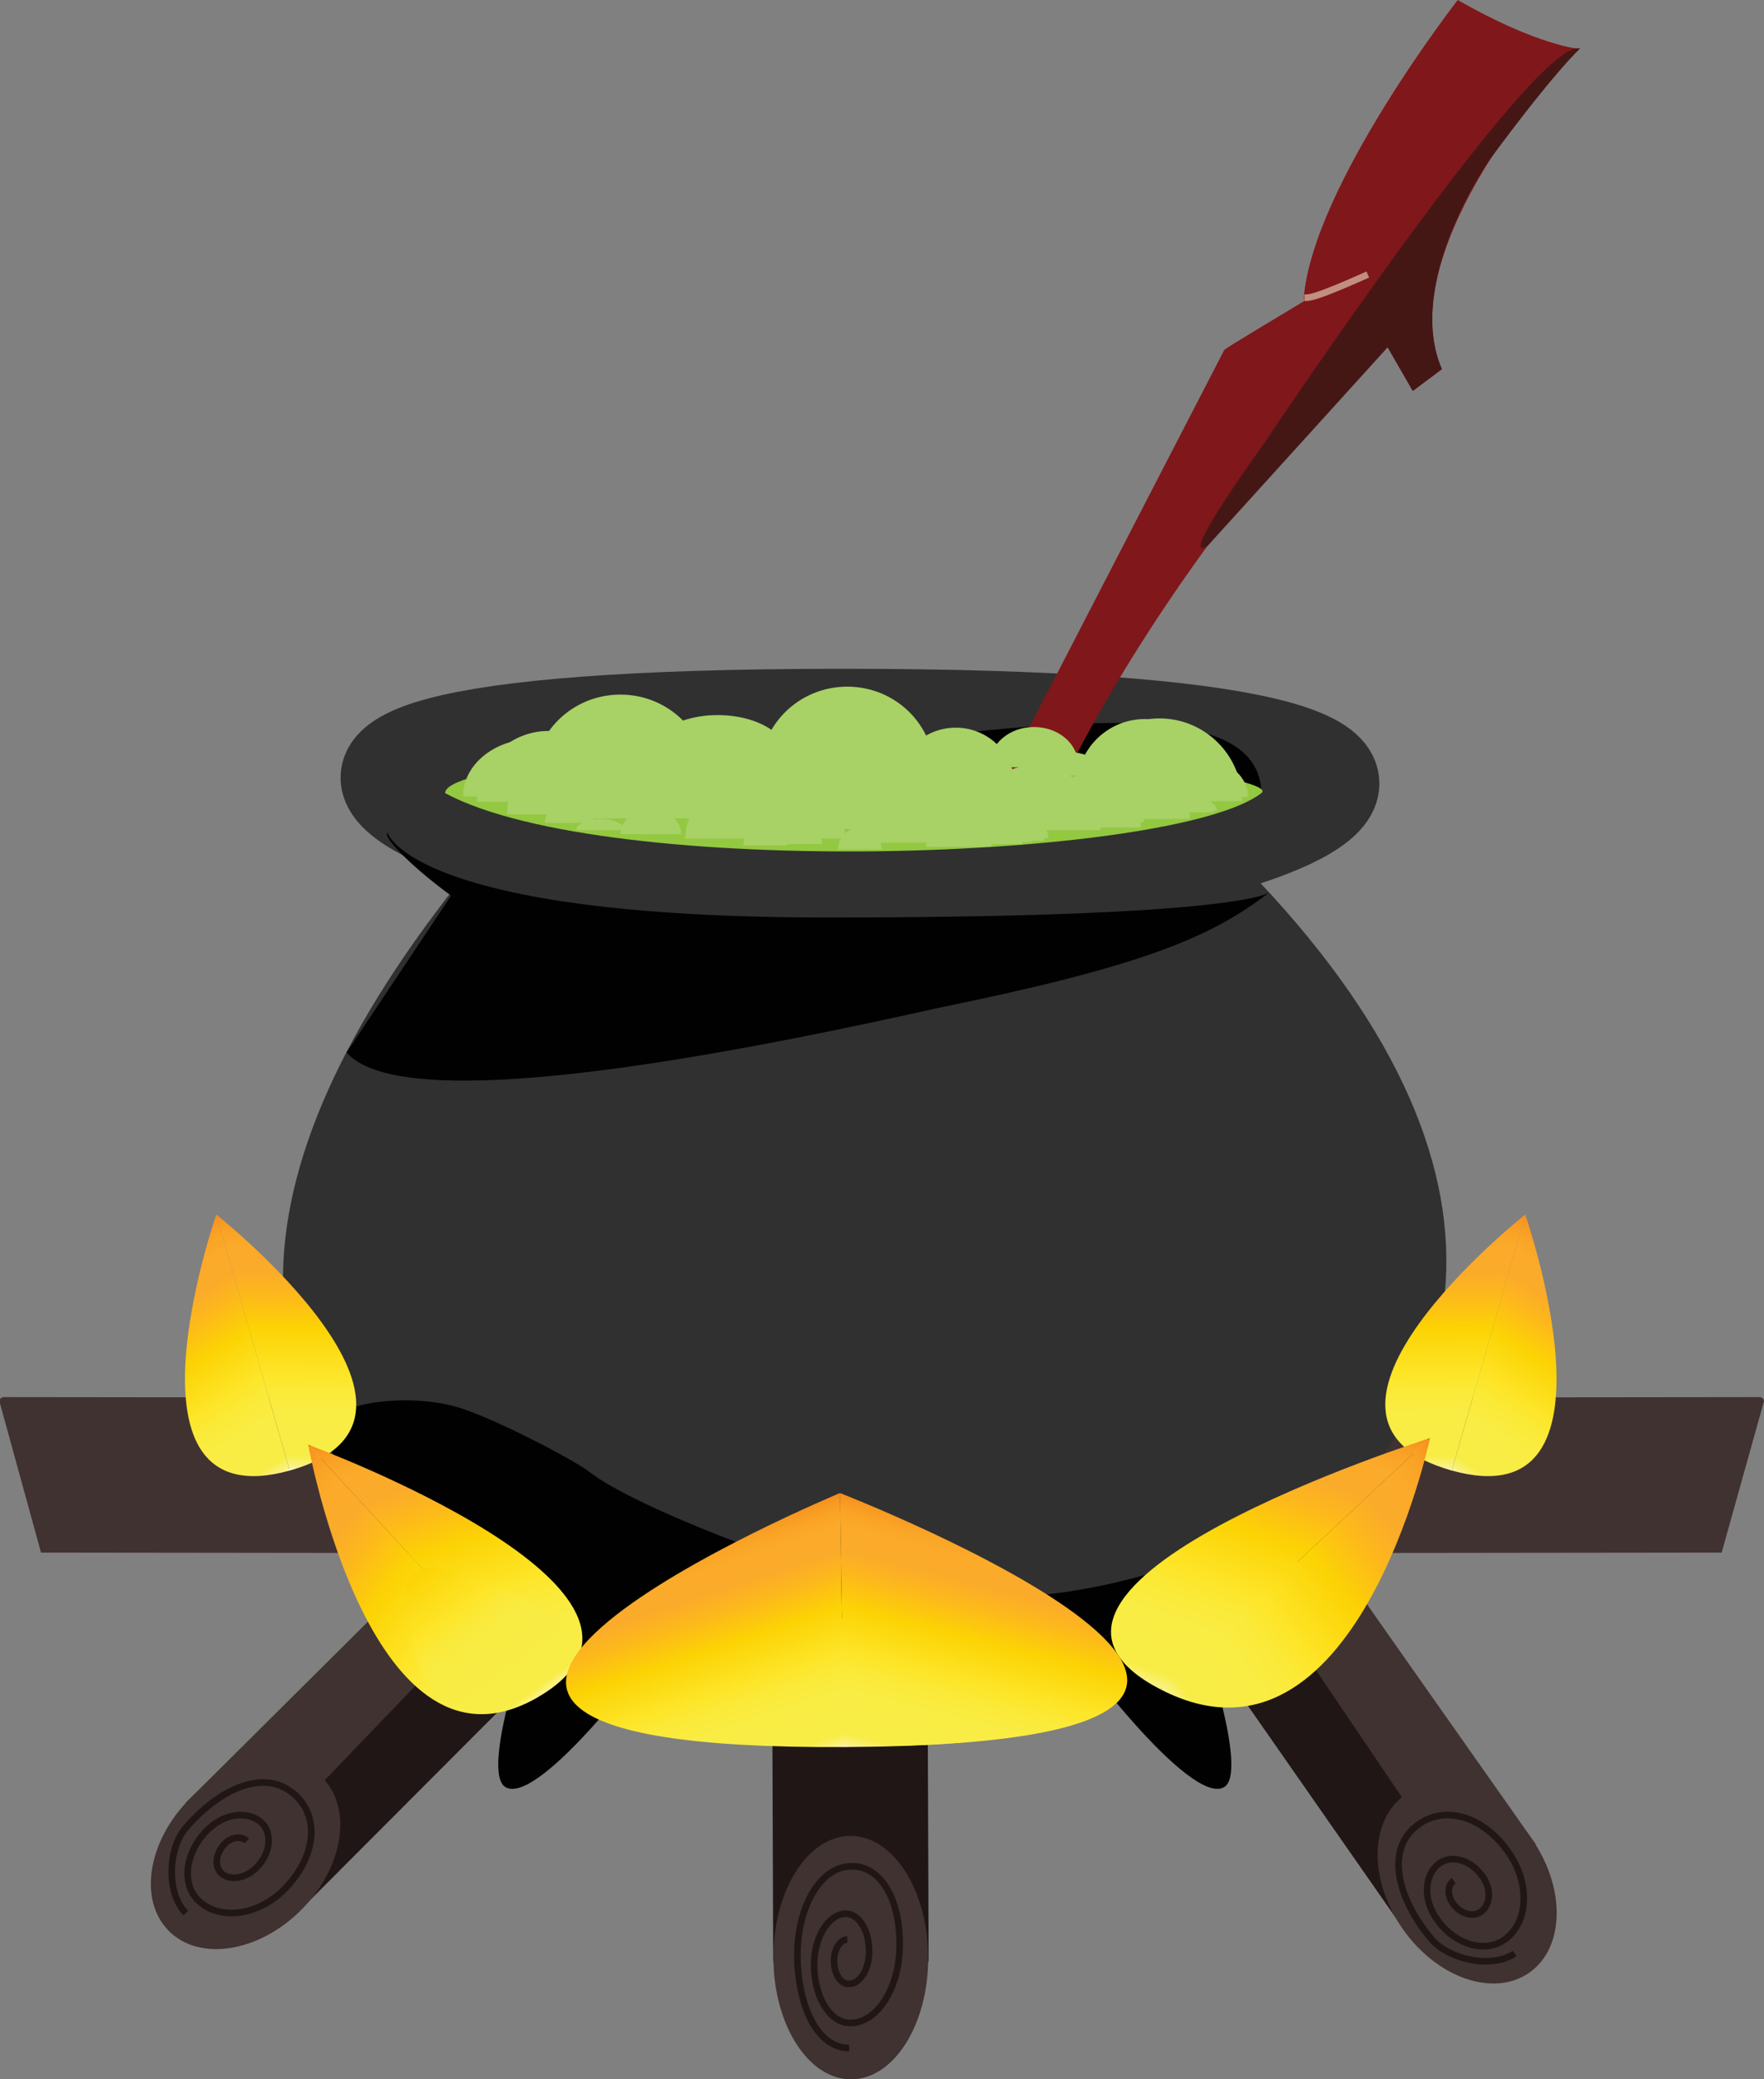 <?xml version="1.0" encoding="utf-8"?>
<!-- Generator: Adobe Illustrator 19.0.0, SVG Export Plug-In . SVG Version: 6.00 Build 0)  -->
<svg version="1.1" id="cauldron" xmlns="http://www.w3.org/2000/svg" xmlns:xlink="http://www.w3.org/1999/xlink" x="0px" y="0px"
	 viewBox="0 0 266.7 314.3" style="enable-background:new 0 0 266.7 314.3;" xml:space="preserve">
<rect x="0" y="0" width="266.7" height="314.3" fill="#808080" stroke="none"/>
<style type="text/css">
	.st0{fill:#403231;}
	.st1{fill:#211616;}
	.st2{fill:none;stroke:#211616;stroke-miterlimit:10;}
	.st3{fill:#010101;}
	.st4{fill:#303030;}
	.st5{fill:none;stroke:#303030;stroke-width:14;stroke-miterlimit:10;}
	.st6{fill:#93C841;}
	.st7{fill:none;}
	.st8{fill:#80171A;}
	.st9{fill:#80171A;stroke:#C18E7F;stroke-linejoin:bevel;stroke-miterlimit:10;}
	.st10{fill:#441715;}
	.st11{fill:#A8D166;}
	.st12{fill:url(#flame_js-sine-wave-start-flame_3_);}
	.st13{fill:url(#flame_js-sine-wave-end-flame_3_);}
	.st14{fill:url(#flame_js-sine-wave-start-flame_7_);}
	.st15{fill:url(#flame_js-sine-wave-end-flame_7_);}
	.st16{fill:url(#flame_js-sine-wave-start-flame_8_);}
	.st17{fill:url(#flame_js-sine-wave-end-flame_8_);}
	.st18{fill:url(#flame-base_3_);}
	.st19{fill:url(#flame-base_6_);}
	.st20{fill:url(#flame_js-sine-wave-start-flame_9_);}
	.st21{fill:url(#flame_js-sine-wave-end-flame_9_);}
	.st22{fill:url(#flame-base_7_);}
	.st23{fill:url(#flame_js-sine-wave-start-flame_10_);}
	.st24{fill:url(#flame_js-sine-wave-end-flame_10_);}
</style>
<g id="cauldron_x5F__x5F_firewood-logs">
	<g id="log--right">
		<path id="XMLID_22_" class="st0" d="M160.8,222.9L160.8,222.9c0-6.4,6.2-11.6,13.9-11.6l91.3-0.1c0.4,0,0.7,0.3,0.7,0.6l-6.4,22.9
			l-85.3,0.1C167.1,234.7,160.8,229.4,160.8,222.9z"/>
	</g>
	<g id="log--left">
		<path id="XMLID_21_" class="st0" d="M103.6,222.9L103.6,222.9c0-6.4-6.1-11.6-13.6-11.6l-89.4-0.1c-0.4,0-0.7,0.3-0.7,0.6
			l6.3,22.9l83.5,0.1C97.4,234.7,103.6,229.4,103.6,222.9z"/>
	</g>
	<g id="log--left-diagonal">
		<g id="log_x5F__x5F_side">
			<g id="firewood-log-2">
				<path id="XMLID_30_" class="st1" d="M90.7,226.5L90.7,226.5c-4.5-4.5-11.9-4.5-16.4,0l-45.8,45.9c-0.2,0.2-0.2,0.6,0,0.8
					L44.3,289c0.2,0.2,0.6,0.2,0.8,0l45.7-45.8C95.3,238.6,95.3,231.1,90.7,226.5z"/>
				<path id="XMLID_23_" class="st1" d="M90.7,226.5L90.7,226.5c-4.5-4.5-11.9-4.5-16.4,0l-45.8,45.9c-0.2,0.2-0.2,0.6,0,0.8
					L44.3,289c0.2,0.2,0.6,0.2,0.8,0l45.7-45.8C95.3,238.6,95.3,231.1,90.7,226.5z"/>

					<ellipse id="XMLID_29_" transform="matrix(-0.708 -0.706 0.706 -0.708 -134.358 504.956)" class="st0" cx="37.2" cy="280.2" rx="11.9" ry="16.4"/>
			</g>
			<path id="XMLID_25_" class="st0" d="M90.3,226.2L90.3,226.2c-4.3-4.3-11.3-4.3-15.6,0l-46.6,46.3c-0.4,0.6,9.1,9,9.1,9"/>
		</g>
		<path id="log_x5F__x5F_spiral_2_" class="st2" d="M37.3,278.3c-0.8-0.8-2.4-0.6-3.4,0.5c-1.3,1.4-1.5,3.3-0.5,4.3
			c1.3,1.3,3.7,0.9,5.4-0.8c2.1-2.1,2.4-5.1,0.8-6.7c-2.1-2-5.8-1.5-8.4,1.2c-3.2,3.3-3.8,8-1.2,10.5c3.2,3.1,9.1,2.3,13.1-1.8
			c5-5.2,5.3-11.6,0.7-14.8c-4.4-3.1-10.8-0.1-15.7,5.6c-2.7,3.1-3,9.9,0,12.9"/>
	</g>
	<g id="log--right-diagonal">
		<g id="log_x5F__x5F_side_1_">
			<g id="firewood-log-2_1_">
				<path id="XMLID_28_" class="st1" d="M178.3,222.6L178.3,222.6c-5.3,3.7-6.6,10.9-2.9,16.2l37.1,53.2c0.2,0.3,0.5,0.3,0.8,0.1
					l18.3-12.8c0.3-0.2,0.3-0.5,0.1-0.8l-37-53.1C191,220.2,183.7,218.9,178.3,222.6z"/>
				<path id="XMLID_27_" class="st1" d="M178.3,222.6L178.3,222.6c-5.3,3.7-6.6,10.9-2.9,16.2l37.1,53.2c0.2,0.3,0.5,0.3,0.8,0.1
					l18.3-12.8c0.3-0.2,0.3-0.5,0.1-0.8l-37-53.1C191,220.2,183.7,218.9,178.3,222.6z"/>

					<ellipse id="XMLID_26_" transform="matrix(-0.82 0.572 -0.572 -0.82 566.52 391.492)" class="st0" cx="221.7" cy="284.8" rx="11.9" ry="16.4"/>
			</g>
			<path id="XMLID_7_" class="st0" d="M178.7,222.5L178.7,222.5c5-3.5,12.2-2.4,15.7,2.6l37.8,53.7c0.3,0.6-10.5,7.3-10.5,7.3"/>
		</g>
		<path id="log_x5F__x5F_spiral_1_" class="st2" d="M219.8,284.3c-1,0.7-1,2.2-0.1,3.5c1.1,1.5,3,2.1,4.2,1.2
			c1.5-1.1,1.6-3.5,0.2-5.4c-1.7-2.4-4.6-3.3-6.5-1.9c-2.3,1.7-2.5,5.5-0.3,8.5c2.7,3.8,7.2,5.1,10.2,3c3.6-2.6,3.9-8.5,0.5-13.3
			c-4.2-5.9-10.5-7.2-14.5-3.3c-3.8,3.8-2,10.6,2.8,16.4c2.6,3.2,9.2,4.7,12.7,2.3"/>
	</g>
	<g id="log--front">
		<g id="firewood-log_1_">
			<path id="XMLID_20_" class="st1" d="M128.3,229L128.3,229c-6.4,0-11.6,5.2-11.6,11.7l0.2,55.7c0,0.3,0.3,0.6,0.6,0.6l22.3-0.1
				c0.3,0,0.6-0.3,0.6-0.6l-0.2-55.6C140.1,234.3,134.8,229,128.3,229z"/>

				<ellipse id="XMLID_19_" transform="matrix(-1 3.094836e-03 -3.094836e-03 -1 258.148 591.433)" class="st0" cx="128.6" cy="295.9" rx="11.7" ry="18.4"/>
		</g>
		<path id="log_x5F__x5F_spiral_3_" class="st2" d="M128.1,293.2c-1,0-1.9,1.3-2,2.9c-0.1,2.1,0.9,3.8,2.2,3.8c1.6,0.1,3-2,3.1-4.6
			c0.1-3.2-1.4-5.9-3.4-6c-2.5-0.1-4.7,3.1-4.9,7.1c-0.2,5.1,2.2,9.3,5.3,9.4c3.9,0.2,7.4-4.8,7.6-11.1c0.3-7.9-3.2-13.3-8.1-12.5
			c-4.7,0.7-8.1,7.8-7.2,16.1c0.7,6.7,3.6,11.3,7.7,11.3"/>
	</g>
</g>
<g id="cauldron-body_1_">
	<path id="leg-left_1_" class="st3" d="M84,235.4c-4.7,12.3-11.4,32.8-7.5,34.8l0,0c5.1,2.7,22.6-20.2,25.4-25.3"/>
	<path id="leg-right_1_" class="st3" d="M177.5,235.4c4.7,12.3,11.4,32.8,7.5,34.8l0,0c-5.1,2.7-22.6-20.2-25.4-25.3"/>
	<path id="XMLID_18_" class="st4" d="M72.6,129.4c-38.7,46.7-40.8,84.8,0,111.6c57,25.3,114,0,114,0c40.8-26.8,44.7-66.9,0-111.6
		C137.3,150.9,72.6,129.4,72.6,129.4"/>
	<path id="XMLID_17_" class="st5" d="M125.5,135.4c-42.9,0-127.5-27.3,2-27.3S190.4,135.4,125.5,135.4z"/>
</g>
<g id="cauldron-top-shadow_1_">
	<path id="XMLID_16_" class="st3" d="M190.7,119.4c-1.1-15.5-36.3-10-78.8-4.3l41.9,0.3C166.6,115.6,190.7,119.4,190.7,119.4z"/>
	<path id="XMLID_14_" class="st3" d="M191.9,134.9c-0.5,0.4-7.1,3.8-66.7,3.8c-63,0-66.6-12.8-66.6-12.8c-0.8,0.4,2.8,4.5,9.6,9.5
		l0,0l-15.8,23.7c5.2,6,27.3,7.2,89.3-6.7l0,0C172.5,146.1,183,141.8,191.9,134.9z"/>
	<path id="XMLID_12_" class="st3" d="M191.9,134.9L191.9,134.9L191.9,134.9z"/>
</g>
<path id="cauldron-bottom-shadow_1_" class="st3" d="M49.4,217.9c-2.5-5.7,11.6-7.6,19.7-5.2c5,1.4,17.4,7.8,20,9.8
	c7.3,5.6,31.2,14.3,40.1,16.6c34.1,8.5,59.9-7.4,75.1-13c0,0-6.5,7.8-16.3,14.3c-4,2.6-9.3,4-14,5.1c-2.1,0.8-4.6,1.2-7.1,1.8
	c-11.6,2.8-26.3,5.6-44.2,4.9c-21.4-0.9-36.1-4.5-49.4-10.9C58.8,234.3,51.9,223.6,49.4,217.9z"/>
<g id="cauldron_x5F__x5F_liquid-container_2_">
	<path id="cauldron-liquid_x5F__x5F_base_2_" class="st6" d="M190.7,119.9c2.8-2.1-27.6-6.7-61.7-6.7s-61.7,3-61.7,6.7
		C91.9,133.1,177.4,130.1,190.7,119.9z"/>
	<circle id="cauldron_x5F__x5F_liquid-control-point-4_1_" class="st7" cx="190.9" cy="119.6" r="0.5"/>
	<circle id="cauldron_x5F__x5F_liquid-control-point-1_1_" class="st7" cx="129.1" cy="112.8" r="0.5"/>
	<circle id="cauldron_x5F__x5F_liquid-control-point-3_1_" class="st7" cx="129.1" cy="128.7" r="0.5"/>
	<circle id="cauldron_x5F__x5F_liquid-control-point-2_1_" class="st7" cx="67.3" cy="119.7" r="0.5"/>
	<g id="cauldron-stick_1_">
		<path id="XMLID_11_" class="st8" d="M197.2,45.5c-3.8,2.3-11.7,7-12.1,7.4l-35.6,68.9h9.4C170.1,98,187,75.4,198.7,62.6
			c4.8-5.2,8.7-8.8,11.1-10.1c8.1-4.7,0,0,0,0s0,0,3.8,6.6l0,0c0,0,0,0,4.4-3.3c-6.7-15.5,11.4-39.5,20.8-48.4c0,0-6.4-0.5-18.4-7.4
			c0,0-21.9,28.1-23.3,45.1C197.2,45.1,197.2,45.3,197.2,45.5"/>
		<path id="XMLID_5_" class="st9" d="M197.2,45h0.3c1.4,0.1,7.9-2.9,9.3-3.5"/>
		<path id="stick-shadow_1_" class="st10" d="M238.9,7.3c0,0,0,0-0.3,0C231.1,7.1,191,67.2,191,67.2s-13.3,18.3-8.4,15.3l27.2-30
			l3.8,6.6l4.4-3.3c-5.6-12.9,6.7-30.9,6.7-30.9l-0.1,0.1C229.5,18.3,235.1,11.1,238.9,7.3z M213.4,41.5L213.4,41.5L213.4,41.5
			L213.4,41.5z"/>
	</g>
	<circle id="cauldron_x5F__x5F_stick-measure-point-right_1_" class="st7" cx="159" cy="121.7" r="0.5"/>
	<circle id="cauldron_x5F__x5F_stick-measure-point-left_1_" class="st7" cx="149.5" cy="121.8" r="0.5"/>
	<path id="bubble--partial_136_" class="st11" d="M90.8,121.8c0-5.7,4.6-10.3,10.3-10.3c5.7,0,10.3,4.6,10.3,10.3"/>
	<path id="bubble--partial_135_" class="st11" d="M162.8,119c0-5.7,4.6-10.3,10.3-10.3s10.3,4.6,10.3,10.3"/>
	<path id="bubble--partial_134_" class="st11" d="M162.8,121.1c0-6.9,5.6-12.5,12.5-12.5s12.5,5.6,12.5,12.5"/>
	<path id="bubble--partial_133_" class="st11" d="M171.2,121.1c0-4.6,3.7-8.2,8.2-8.2s8.2,3.7,8.2,8.2"/>
	<path id="bubble--partial_132_" class="st11" d="M163,122.9c0-4.6,3.7-8.2,8.2-8.2s8.2,3.7,8.2,8.2"/>
	<path id="bubble--partial_131_" class="st11" d="M175.7,120.5c0-3.1,2.9-5.6,6.5-5.6s6.5,2.5,6.5,5.6"/>
	<path id="bubble--partial_130_" class="st11" d="M146.4,125.5c0-5.4,4.5-9.8,10-9.8s10,4.4,10,9.8"/>
	<path id="bubble--partial_129_" class="st11" d="M103.6,119.1c0-3.9,3.9-7,8.7-7c4.8,0,8.7,3.2,8.7,7"/>
	<path id="bubble--partial_128_" class="st11" d="M135.6,118.8c0-4.9,4-8.8,8.9-8.8s8.9,3.9,8.9,8.8"/>
	<path id="bubble--partial_127_" class="st11" d="M114.9,116.8c0-7.2,5.9-13,13.2-13c7.3,0,13.2,5.8,13.2,13"/>
	<path id="bubble--partial_126_" class="st11" d="M114.9,116.8c0-3.6,5.9-6.5,13.2-6.5c7.3,0,13.2,2.9,13.2,6.5"/>
	<path id="bubble--partial_125_" class="st11" d="M83,123.7c0-3.6,5.9-6.5,13.2-6.5c7.3,0,13.2,2.9,13.2,6.5"/>
	<path id="bubble--partial_124_" class="st11" d="M83,123.7c0-3.6,5.9-6.5,13.2-6.5c7.3,0,13.2,2.9,13.2,6.5"/>
	<path id="bubble--partial_123_" class="st11" d="M116.9,125.3c0-7.2,5.9-13,13.2-13c7.3,0,13.2,5.8,13.2,13"/>
	<path id="bubble--partial_122_" class="st11" d="M116.9,125.3c0-7.2,5.9-13,13.2-13c7.3,0,13.2,5.8,13.2,13"/>
	<path id="bubble--partial_121_" class="st11" d="M76.7,123.1c0-7.2,5.9-13,13.2-13s13.2,5.8,13.2,13"/>
	<path id="bubble--partial_120_" class="st11" d="M76.7,123.1c0-7.2,5.9-13,13.2-13s13.2,5.8,13.2,13"/>
	<path id="bubble--partial_119_" class="st11" d="M80.6,118c0-7.2,5.9-13,13.2-13c7.3,0,13.2,5.8,13.2,13"/>
	<path id="bubble--partial_118_" class="st11" d="M86.4,117.4c0-2.9,5.9-5.2,13.2-5.2s13.2,2.3,13.2,5.2"/>
	<path id="bubble--partial_117_" class="st11" d="M97.7,114.7c0-3.6,4.8-6.6,10.8-6.6s10.8,2.9,10.8,6.6"/>
	<path id="bubble--partial_116_" class="st11" d="M132.3,127.4c0-4.6,3.8-8.3,8.4-8.3c4.6,0,8.4,3.7,8.4,8.3"/>
	<path id="bubble--partial_115_" class="st11" d="M142.6,127.3c0-3.7,3-6.6,6.7-6.6c3.7,0,6.7,3,6.7,6.6"/>
	<path id="bubble--partial_114_" class="st11" d="M153.9,117.2c0-2,3-3.6,6.7-3.6s6.7,1.6,6.7,3.6"/>
	<path id="bubble--partial_113_" class="st11" d="M153.9,117.2c0-2,3-3.6,6.7-3.6s6.7,1.6,6.7,3.6"/>
	<path id="bubble--partial_112_" class="st11" d="M149.6,115.6c0-3.1,3-5.7,6.7-5.7c3.7,0,6.7,2.5,6.7,5.7"/>
	<path id="bubble--partial_111_" class="st11" d="M70,120.4c0-4.8,4.8-8.7,10.6-8.7c5.9,0,10.6,3.9,10.6,8.7"/>
	<path id="bubble--partial_110_" class="st11" d="M133.3,120.7c0.3-5.7,5.1-10,10.9-9.7c5.7,0.3,10.2,5.1,9.9,10.7"/>
	<path id="bubble--partial_109_" class="st11" d="M112.3,121c0.2-3.9,5-6.9,10.7-6.6c5.7,0.3,10.2,3.7,10,7.6"/>
	<path id="bubble--partial_108_" class="st11" d="M140,116.3c0-2.2,1.8-3.9,4-3.9s4,1.8,4,3.9"/>
	<path id="bubble--partial_107_" class="st11" d="M111.9,115.3c0-1.6,1.3-2.9,2.9-2.9c1.6,0,2.9,1.3,2.9,2.9"/>
	<path id="bubble--partial_106_" class="st11" d="M116.3,116.7c0-1.6,1.3-2.9,2.9-2.9c1.6,0,2.9,1.3,2.9,2.9"/>
	<path id="bubble--partial_105_" class="st11" d="M109.7,117.4c0-2.6,2.1-4.7,4.7-4.7c2.6,0,4.7,2.1,4.7,4.7"/>
	<path id="bubble--partial_104_" class="st11" d="M115.1,125.1c0-5,4.1-9.1,9.2-9.1c5.1,0,9.2,4.1,9.2,9.1"/>
	<path id="bubble--partial_103_" class="st11" d="M74,119.7c0-4.6,3.8-8.3,8.4-8.3s8.4,3.7,8.4,8.3"/>
	<path id="bubble--partial_102_" class="st11" d="M72.1,121.2c0-5.9,4.9-10.7,10.8-10.7s10.8,4.8,10.8,10.7"/>
	<path id="bubble--partial_101_" class="st11" d="M103.6,126.8c0-5.5,5.4-10,12.1-10s12.1,4.5,12.1,10"/>
	<path id="bubble--partial_100_" class="st11" d="M93.7,115.7c0-3.2,3.1-5.8,7-5.8c3.9,0,7,2.6,7,5.7"/>
	<path id="bubble--partial_99_" class="st11" d="M93.8,126.1c0-2.1,2.1-3.8,4.6-3.8c2.5,0,4.6,1.7,4.6,3.8"/>
	<path id="bubble--partial_98_" class="st11" d="M103.5,116.9c0-3.3,2.1-6,4.6-6c2.5,0,4.6,2.7,4.6,6"/>
	<path id="bubble--partial_97_" class="st11" d="M121,123.8c0-1.3,2.1-2.4,4.6-2.4c2.5,0,4.6,1.1,4.6,2.4"/>
	<path id="bubble--partial_96_" class="st11" d="M141.8,120c0-1.3,2.1-2.4,4.6-2.4c2.5,0,4.6,1.1,4.6,2.4"/>
	<path id="bubble--partial_95_" class="st11" d="M141.8,120c0-1.3,2.1-2.4,4.6-2.4c2.5,0,4.6,1.1,4.6,2.4"/>
	<path id="bubble--partial_94_" class="st11" d="M174.8,122.6c0-1.3,2.1-2.4,4.6-2.4c2.5,0,4.6,1.1,4.6,2.4"/>
	<path id="bubble--partial_93_" class="st11" d="M140.7,128c0-1.3,2.1-2.4,4.6-2.4c2.5,0,4.6,1.1,4.6,2.4"/>
	<path id="bubble--partial_92_" class="st11" d="M114.3,125.7c0-1.6,1.6-2.9,3.5-2.9s3.5,1.3,3.5,2.9"/>
	<path id="bubble--partial_91_" class="st11" d="M118.3,127.6c0-1.4,1.3-2.5,3-2.5c1.7,0,3,1.1,3,2.5"/>
	<path id="bubble--partial_90_" class="st11" d="M130.8,126.3c0-1.4,1.3-2.5,3-2.5s3,1.1,3,2.5"/>
	<path id="bubble--partial_89_" class="st11" d="M151.3,126.7c0-1.7,1.6-3,3.6-3s3.6,1.3,3.6,3"/>
	<path id="bubble--partial_88_" class="st11" d="M140,128c0-2,1.6-3.7,3.5-3.7s3.5,1.6,3.5,3.7"/>
	<path id="bubble--partial_87_" class="st11" d="M159.6,121.7c0-2.6,2.1-4.7,4.7-4.7c2.6,0,4.7,2.1,4.7,4.7"/>
	<path id="bubble--partial_86_" class="st11" d="M173.9,120.6c0-1.7,1.4-3,3-3c1.7,0,3,1.3,3,3"/>
	<path id="bubble--partial_85_" class="st11" d="M177.4,122.8c0-1.7,1.4-3,3-3s3,1.3,3,3"/>
	<path id="bubble--partial_84_" class="st11" d="M174.5,123.3c0-1.1,0.9-2,2-2s2,0.9,2,2"/>
	<path id="bubble--partial_83_" class="st11" d="M166.4,124.3c0-1.8,1.5-3.3,3.3-3.3s3.3,1.5,3.3,3.3"/>
	<path id="bubble--partial_82_" class="st11" d="M161.7,125.1c0-3.1,2.4-5.6,5.4-5.6s5.4,2.5,5.4,5.6"/>
	<path id="bubble--partial_81_" class="st11" d="M169.1,123.8c0-3.1,2.4-5.6,5.4-5.6s5.4,2.5,5.4,5.6"/>
	<path id="bubble--partial_80_" class="st11" d="M157.3,124c0-1.8,1.5-3.3,3.3-3.3s3.3,1.5,3.3,3.3"/>
	<path id="bubble--partial_79_" class="st11" d="M151.3,127.1c0-1.8,1.5-3.3,3.3-3.3s3.3,1.5,3.3,3.3"/>
	<path id="bubble--partial_78_" class="st11" d="M148,127.6c0-1.2,1.5-2.1,3.3-2.1s3.3,0.9,3.3,2.1"/>
	<path id="bubble--partial_77_" class="st11" d="M126.7,128.4c0-1.8,1.5-3.3,3.3-3.3c1.8,0,3.3,1.5,3.3,3.3"/>
	<path id="bubble--partial_76_" class="st11" d="M153.9,116c0-1.8,1.5-3.3,3.3-3.3s3.3,1.5,3.3,3.3"/>
	<path id="bubble--partial_75_" class="st11" d="M150.1,116c0-1.8,1.5-3.3,3.3-3.3s3.3,1.5,3.3,3.3"/>
	<path id="bubble--partial_74_" class="st11" d="M112.4,127.8c0-1.8,1.5-3.3,3.3-3.3c1.8,0,3.3,1.5,3.3,3.3"/>
	<path id="bubble--partial_73_" class="st11" d="M77.2,121.5c0-1.8,1.5-3.3,3.3-3.3s3.3,1.5,3.3,3.3"/>
	<path id="bubble--partial_72_" class="st11" d="M82.4,124.4c0-2,1.7-3.7,3.7-3.7s3.7,1.7,3.7,3.7"/>
	<path id="bubble--partial_71_" class="st11" d="M87.1,125.5c0-0.9,1.7-1.7,3.7-1.7s3.7,0.8,3.7,1.7"/>
	<path id="bubble--partial_70_" class="st11" d="M155,117.6c0-1.8,1.5-3.3,3.3-3.3s3.3,1.5,3.3,3.3"/>
	<path id="bubble--partial_69_" class="st11" d="M124.5,119.3c0-2.2,2.5-4,5.6-4c3.1,0,5.6,1.8,5.6,4"/>
</g>
<g id="flames_flames--layer-1">
	<g id="flame-group_flame-group--right">

			<linearGradient id="flame_js-sine-wave-start-flame_3_" gradientUnits="userSpaceOnUse" x1="-128.192" y1="174.925" x2="-138.989" y2="137.715" gradientTransform="matrix(-0.963 -0.269 -0.269 0.963 142.594 19.005)">
			<stop  offset="0" style="stop-color:#FFFFFF"/>
			<stop  offset="0" style="stop-color:#FAF6B9"/>
			<stop  offset="0" style="stop-color:#FAF394"/>
			<stop  offset="5.119305e-02" style="stop-color:#F8ED46"/>
			<stop  offset="0.217" style="stop-color:#F9EC43"/>
			<stop  offset="0.312" style="stop-color:#FBE937"/>
			<stop  offset="0.364" style="stop-color:#FDE62A"/>
			<stop  offset="0.551" style="stop-color:#FCD304"/>
			<stop  offset="0.672" style="stop-color:#FDBA1A"/>
			<stop  offset="0.771" style="stop-color:#FBAB2A"/>
			<stop  offset="0.867" style="stop-color:#FBAA29"/>
			<stop  offset="0.921" style="stop-color:#FAA426"/>
			<stop  offset="0.964" style="stop-color:#F89A22"/>
			<stop  offset="1" style="stop-color:#F78D1E"/>
			<stop  offset="1" style="stop-color:#F68C1F"/>
			<stop  offset="1" style="stop-color:#F6871F"/>
			<stop  offset="1" style="stop-color:#F47E20"/>
			<stop  offset="1" style="stop-color:#F27221"/>
			<stop  offset="1" style="stop-color:#F06122"/>
			<stop  offset="1" style="stop-color:#EF5D23"/>
			<stop  offset="1" style="stop-color:#EC5C23"/>
			<stop  offset="1" style="stop-color:#E45524"/>
			<stop  offset="1" style="stop-color:#D94A26"/>
			<stop  offset="1" style="stop-color:#D24327"/>
		</linearGradient>
		<path id="flame_js-sine-wave-start-flame_6_" class="st12" d="M219.5,222.3c27.2,7.6,11.1-38.7,11.1-38.7L219.5,222.3z"/>

			<linearGradient id="flame_js-sine-wave-end-flame_3_" gradientUnits="userSpaceOnUse" x1="608.84" y1="174.891" x2="598.082" y2="137.815" gradientTransform="matrix(0.963 0.269 -0.269 0.963 -319.019 -110.114)">
			<stop  offset="0" style="stop-color:#FFFFFF"/>
			<stop  offset="0" style="stop-color:#FAF6B9"/>
			<stop  offset="0" style="stop-color:#FAF394"/>
			<stop  offset="5.119305e-02" style="stop-color:#F8ED46"/>
			<stop  offset="0.217" style="stop-color:#F9EC43"/>
			<stop  offset="0.312" style="stop-color:#FBE937"/>
			<stop  offset="0.364" style="stop-color:#FDE62A"/>
			<stop  offset="0.551" style="stop-color:#FCD304"/>
			<stop  offset="0.672" style="stop-color:#FDBA1A"/>
			<stop  offset="0.771" style="stop-color:#FBAB2A"/>
			<stop  offset="0.867" style="stop-color:#FBAA29"/>
			<stop  offset="0.921" style="stop-color:#FAA426"/>
			<stop  offset="0.964" style="stop-color:#F89A22"/>
			<stop  offset="1" style="stop-color:#F78D1E"/>
			<stop  offset="1" style="stop-color:#F68C1F"/>
			<stop  offset="1" style="stop-color:#F6871F"/>
			<stop  offset="1" style="stop-color:#F47E20"/>
			<stop  offset="1" style="stop-color:#F27221"/>
			<stop  offset="1" style="stop-color:#F06122"/>
			<stop  offset="1" style="stop-color:#EF5D23"/>
			<stop  offset="1" style="stop-color:#EC5C23"/>
			<stop  offset="1" style="stop-color:#E45524"/>
			<stop  offset="1" style="stop-color:#D94A26"/>
			<stop  offset="1" style="stop-color:#D24327"/>
		</linearGradient>
		<path id="flame_js-sine-wave-end-flame_6_" class="st13" d="M219.5,222.3c-27.9-7.8,11.1-38.7,11.1-38.7L219.5,222.3z"/>
		<path id="flame-base" class="st7" d="M223,203c1.3-0.8,4.3,0.1,5,1.1c3.7,5.6,10,22.6-8.5,18.1C202.8,218.1,216.9,206.4,223,203z"
			/>
	</g>
	<g id="flame-group_flame-group--left_1_">

			<linearGradient id="flame_js-sine-wave-start-flame_7_" gradientUnits="userSpaceOnUse" x1="-302.892" y1="126.06" x2="-313.689" y2="88.849" gradientTransform="matrix(0.963 -0.269 0.269 0.963 302.079 19.005)">
			<stop  offset="0" style="stop-color:#FFFFFF"/>
			<stop  offset="0" style="stop-color:#FAF6B9"/>
			<stop  offset="0" style="stop-color:#FAF394"/>
			<stop  offset="5.119305e-02" style="stop-color:#F8ED46"/>
			<stop  offset="0.217" style="stop-color:#F9EC43"/>
			<stop  offset="0.312" style="stop-color:#FBE937"/>
			<stop  offset="0.364" style="stop-color:#FDE62A"/>
			<stop  offset="0.551" style="stop-color:#FCD304"/>
			<stop  offset="0.672" style="stop-color:#FDBA1A"/>
			<stop  offset="0.771" style="stop-color:#FBAB2A"/>
			<stop  offset="0.867" style="stop-color:#FBAA29"/>
			<stop  offset="0.921" style="stop-color:#FAA426"/>
			<stop  offset="0.964" style="stop-color:#F89A22"/>
			<stop  offset="1" style="stop-color:#F78D1E"/>
			<stop  offset="1" style="stop-color:#F68C1F"/>
			<stop  offset="1" style="stop-color:#F6871F"/>
			<stop  offset="1" style="stop-color:#F47E20"/>
			<stop  offset="1" style="stop-color:#F27221"/>
			<stop  offset="1" style="stop-color:#F06122"/>
			<stop  offset="1" style="stop-color:#EF5D23"/>
			<stop  offset="1" style="stop-color:#EC5C23"/>
			<stop  offset="1" style="stop-color:#E45524"/>
			<stop  offset="1" style="stop-color:#D94A26"/>
			<stop  offset="1" style="stop-color:#D24327"/>
		</linearGradient>
		<path id="flame_js-sine-wave-start-flame_1_" class="st14" d="M43.8,222.3c-27.2,7.6-11.1-38.7-11.1-38.7L43.8,222.3z"/>

			<linearGradient id="flame_js-sine-wave-end-flame_7_" gradientUnits="userSpaceOnUse" x1="783.54" y1="126.025" x2="772.782" y2="88.95" gradientTransform="matrix(-0.963 0.269 0.269 0.963 763.693 -110.114)">
			<stop  offset="0" style="stop-color:#FFFFFF"/>
			<stop  offset="0" style="stop-color:#FAF6B9"/>
			<stop  offset="0" style="stop-color:#FAF394"/>
			<stop  offset="5.119305e-02" style="stop-color:#F8ED46"/>
			<stop  offset="0.217" style="stop-color:#F9EC43"/>
			<stop  offset="0.312" style="stop-color:#FBE937"/>
			<stop  offset="0.364" style="stop-color:#FDE62A"/>
			<stop  offset="0.551" style="stop-color:#FCD304"/>
			<stop  offset="0.672" style="stop-color:#FDBA1A"/>
			<stop  offset="0.771" style="stop-color:#FBAB2A"/>
			<stop  offset="0.867" style="stop-color:#FBAA29"/>
			<stop  offset="0.921" style="stop-color:#FAA426"/>
			<stop  offset="0.964" style="stop-color:#F89A22"/>
			<stop  offset="1" style="stop-color:#F78D1E"/>
			<stop  offset="1" style="stop-color:#F68C1F"/>
			<stop  offset="1" style="stop-color:#F6871F"/>
			<stop  offset="1" style="stop-color:#F47E20"/>
			<stop  offset="1" style="stop-color:#F27221"/>
			<stop  offset="1" style="stop-color:#F06122"/>
			<stop  offset="1" style="stop-color:#EF5D23"/>
			<stop  offset="1" style="stop-color:#EC5C23"/>
			<stop  offset="1" style="stop-color:#E45524"/>
			<stop  offset="1" style="stop-color:#D94A26"/>
			<stop  offset="1" style="stop-color:#D24327"/>
		</linearGradient>
		<path id="flame_js-sine-wave-end-flame_1_" class="st15" d="M43.8,222.3c27.9-7.8-11.1-38.7-11.1-38.7L43.8,222.3z"/>
		<path id="flame-base_1_" class="st7" d="M40.3,203c-1.3-0.8-4.3,0.1-5,1.1c-3.7,5.6-10,22.6,8.5,18.1 C60.5,218.1,46.3,206.4,40.3,203z"/>
	</g>
	<g id="flame-group_flame-group--left-diagonal">

			<linearGradient id="flame_js-sine-wave-start-flame_8_" gradientUnits="userSpaceOnUse" x1="55.455" y1="263.756" x2="41.263" y2="214.841" gradientTransform="matrix(0.811 -0.585 0.585 0.811 -118.221 75.646)">
			<stop  offset="0" style="stop-color:#FFFFFF"/>
			<stop  offset="0" style="stop-color:#FAF6B9"/>
			<stop  offset="0" style="stop-color:#FAF394"/>
			<stop  offset="5.119305e-02" style="stop-color:#F8ED46"/>
			<stop  offset="0.217" style="stop-color:#F9EC43"/>
			<stop  offset="0.312" style="stop-color:#FBE937"/>
			<stop  offset="0.364" style="stop-color:#FDE62A"/>
			<stop  offset="0.551" style="stop-color:#FCD304"/>
			<stop  offset="0.672" style="stop-color:#FDBA1A"/>
			<stop  offset="0.771" style="stop-color:#FBAB2A"/>
			<stop  offset="0.867" style="stop-color:#FBAA29"/>
			<stop  offset="0.921" style="stop-color:#FAA426"/>
			<stop  offset="0.964" style="stop-color:#F89A22"/>
			<stop  offset="1" style="stop-color:#F78D1E"/>
			<stop  offset="1" style="stop-color:#F68C1F"/>
			<stop  offset="1" style="stop-color:#F6871F"/>
			<stop  offset="1" style="stop-color:#F47E20"/>
			<stop  offset="1" style="stop-color:#F27221"/>
			<stop  offset="1" style="stop-color:#F06122"/>
			<stop  offset="1" style="stop-color:#EF5D23"/>
			<stop  offset="1" style="stop-color:#EC5C23"/>
			<stop  offset="1" style="stop-color:#E45524"/>
			<stop  offset="1" style="stop-color:#D94A26"/>
			<stop  offset="1" style="stop-color:#D24327"/>
		</linearGradient>
		<path id="flame_js-sine-wave-start-flame_4_" class="st16" d="M81.6,256.4c-25.4,15.2-35-38-35-38L81.6,256.4z"/>

			<linearGradient id="flame_js-sine-wave-end-flame_8_" gradientUnits="userSpaceOnUse" x1="428.048" y1="261.964" x2="414.817" y2="216.365" gradientTransform="matrix(-0.811 0.585 0.585 0.811 270.707 -204.521)">
			<stop  offset="0" style="stop-color:#FFFFFF"/>
			<stop  offset="0" style="stop-color:#FAF6B9"/>
			<stop  offset="0" style="stop-color:#FAF394"/>
			<stop  offset="5.119305e-02" style="stop-color:#F8ED46"/>
			<stop  offset="0.217" style="stop-color:#F9EC43"/>
			<stop  offset="0.312" style="stop-color:#FBE937"/>
			<stop  offset="0.364" style="stop-color:#FDE62A"/>
			<stop  offset="0.551" style="stop-color:#FCD304"/>
			<stop  offset="0.672" style="stop-color:#FDBA1A"/>
			<stop  offset="0.771" style="stop-color:#FBAB2A"/>
			<stop  offset="0.867" style="stop-color:#FBAA29"/>
			<stop  offset="0.921" style="stop-color:#FAA426"/>
			<stop  offset="0.964" style="stop-color:#F89A22"/>
			<stop  offset="1" style="stop-color:#F78D1E"/>
			<stop  offset="1" style="stop-color:#F68C1F"/>
			<stop  offset="1" style="stop-color:#F6871F"/>
			<stop  offset="1" style="stop-color:#F47E20"/>
			<stop  offset="1" style="stop-color:#F27221"/>
			<stop  offset="1" style="stop-color:#F06122"/>
			<stop  offset="1" style="stop-color:#EF5D23"/>
			<stop  offset="1" style="stop-color:#EC5C23"/>
			<stop  offset="1" style="stop-color:#E45524"/>
			<stop  offset="1" style="stop-color:#D94A26"/>
			<stop  offset="1" style="stop-color:#D24327"/>
		</linearGradient>
		<path id="flame_js-sine-wave-end-flame_4_" class="st17" d="M81.6,256.4c26-15.6-35-38-35-38L81.6,256.4z"/>

			<linearGradient id="flame-base_3_" gradientUnits="userSpaceOnUse" x1="71.237" y1="257.982" x2="63.941" y2="232.837" gradientTransform="matrix(0.939 -0.344 0.344 0.939 -75.356 39.683)">
			<stop  offset="0" style="stop-color:#FFFFFF"/>
			<stop  offset="0" style="stop-color:#FAF6B9"/>
			<stop  offset="0" style="stop-color:#FAF394"/>
			<stop  offset="5.119305e-02" style="stop-color:#F8ED46"/>
			<stop  offset="0.436" style="stop-color:#F8EC43"/>
			<stop  offset="0.575" style="stop-color:#FAE93A"/>
			<stop  offset="0.666" style="stop-color:#FDE62A"/>
			<stop  offset="1" style="stop-color:#FCD304"/>
		</linearGradient>
		<path id="flame-base_4_" class="st18" d="M66.3,236.9c-1.9-0.5-4.6,1.2-4.8,2.5c-0.7,6.9,2.3,26.6,20,16.8 C97.4,247.5,75,239,66.3,236.9z"/>
	</g>
	<g id="flame-group_flame-group--right-diagonal_1_">

			<linearGradient id="flame-base_6_" gradientUnits="userSpaceOnUse" x1="-51.153" y1="212.686" x2="-59.038" y2="185.509" gradientTransform="matrix(-0.939 -0.344 -0.344 0.939 202.415 39.683)">
			<stop  offset="0" style="stop-color:#FFFFFF"/>
			<stop  offset="0" style="stop-color:#FAF6B9"/>
			<stop  offset="0" style="stop-color:#FAF394"/>
			<stop  offset="5.119305e-02" style="stop-color:#F8ED46"/>
			<stop  offset="0.436" style="stop-color:#F8EC43"/>
			<stop  offset="0.575" style="stop-color:#FAE93A"/>
			<stop  offset="0.666" style="stop-color:#FDE62A"/>
			<stop  offset="1" style="stop-color:#FCD304"/>
		</linearGradient>
		<path id="flame-base_5_" class="st19" d="M193.3,235.8c2.2-0.5,5.4,1.2,5.6,2.5c0.8,6.9-2.7,26.6-23.3,16.8 C157.1,246.5,183.2,237.9,193.3,235.8z"/>

			<linearGradient id="flame_js-sine-wave-start-flame_9_" gradientUnits="userSpaceOnUse" x1="-51.991" y1="187.651" x2="-67.445" y2="134.388" gradientTransform="matrix(-0.811 -0.585 -0.585 0.811 245.28 75.646)">
			<stop  offset="0" style="stop-color:#FFFFFF"/>
			<stop  offset="0" style="stop-color:#FAF6B9"/>
			<stop  offset="0" style="stop-color:#FAF394"/>
			<stop  offset="5.119305e-02" style="stop-color:#F8ED46"/>
			<stop  offset="0.217" style="stop-color:#F9EC43"/>
			<stop  offset="0.312" style="stop-color:#FBE937"/>
			<stop  offset="0.364" style="stop-color:#FDE62A"/>
			<stop  offset="0.551" style="stop-color:#FCD304"/>
			<stop  offset="0.672" style="stop-color:#FDBA1A"/>
			<stop  offset="0.771" style="stop-color:#FBAB2A"/>
			<stop  offset="0.867" style="stop-color:#FBAA29"/>
			<stop  offset="0.921" style="stop-color:#FAA426"/>
			<stop  offset="0.964" style="stop-color:#F89A22"/>
			<stop  offset="1" style="stop-color:#F78D1E"/>
			<stop  offset="1" style="stop-color:#F68C1F"/>
			<stop  offset="1" style="stop-color:#F6871F"/>
			<stop  offset="1" style="stop-color:#F47E20"/>
			<stop  offset="1" style="stop-color:#F27221"/>
			<stop  offset="1" style="stop-color:#F06122"/>
			<stop  offset="1" style="stop-color:#EF5D23"/>
			<stop  offset="1" style="stop-color:#EC5C23"/>
			<stop  offset="1" style="stop-color:#E45524"/>
			<stop  offset="1" style="stop-color:#D94A26"/>
			<stop  offset="1" style="stop-color:#D24327"/>
		</linearGradient>
		<path id="flame_js-sine-wave-start-flame_5_" class="st20" d="M175.5,255.4c29.5,15.2,40.7-38,40.7-38L175.5,255.4z"/>

			<linearGradient id="flame_js-sine-wave-end-flame_9_" gradientUnits="userSpaceOnUse" x1="535.059" y1="184.483" x2="521.291" y2="137.034" gradientTransform="matrix(0.811 0.585 -0.585 0.811 -143.648 -204.521)">
			<stop  offset="0" style="stop-color:#FFFFFF"/>
			<stop  offset="0" style="stop-color:#FAF6B9"/>
			<stop  offset="0" style="stop-color:#FAF394"/>
			<stop  offset="5.119305e-02" style="stop-color:#F8ED46"/>
			<stop  offset="0.217" style="stop-color:#F9EC43"/>
			<stop  offset="0.312" style="stop-color:#FBE937"/>
			<stop  offset="0.364" style="stop-color:#FDE62A"/>
			<stop  offset="0.551" style="stop-color:#FCD304"/>
			<stop  offset="0.672" style="stop-color:#FDBA1A"/>
			<stop  offset="0.771" style="stop-color:#FBAB2A"/>
			<stop  offset="0.867" style="stop-color:#FBAA29"/>
			<stop  offset="0.921" style="stop-color:#FAA426"/>
			<stop  offset="0.964" style="stop-color:#F89A22"/>
			<stop  offset="1" style="stop-color:#F78D1E"/>
			<stop  offset="1" style="stop-color:#F68C1F"/>
			<stop  offset="1" style="stop-color:#F6871F"/>
			<stop  offset="1" style="stop-color:#F47E20"/>
			<stop  offset="1" style="stop-color:#F27221"/>
			<stop  offset="1" style="stop-color:#F06122"/>
			<stop  offset="1" style="stop-color:#EF5D23"/>
			<stop  offset="1" style="stop-color:#EC5C23"/>
			<stop  offset="1" style="stop-color:#E45524"/>
			<stop  offset="1" style="stop-color:#D94A26"/>
			<stop  offset="1" style="stop-color:#D24327"/>
		</linearGradient>
		<path id="flame_js-sine-wave-end-flame_5_" class="st21" d="M175.5,255.4c-30.3-15.6,40.7-38,40.7-38L175.5,255.4z"/>
	</g>
	<g id="flame-group_flame-group--front">

			<linearGradient id="flame-base_7_" gradientUnits="userSpaceOnUse" x1="134.438" y1="266.634" x2="128.894" y2="247.528" gradientTransform="matrix(0.972 0.235 -0.235 0.972 57.631 -26.36)">
			<stop  offset="0" style="stop-color:#FFFFFF"/>
			<stop  offset="0" style="stop-color:#FAF6B9"/>
			<stop  offset="0" style="stop-color:#FAF394"/>
			<stop  offset="5.119305e-02" style="stop-color:#F8ED46"/>
			<stop  offset="0.436" style="stop-color:#F8EC43"/>
			<stop  offset="0.575" style="stop-color:#FAE93A"/>
			<stop  offset="0.666" style="stop-color:#FDE62A"/>
			<stop  offset="1" style="stop-color:#FCD304"/>
		</linearGradient>
		<path id="flame-base_2_" class="st22" d="M133.8,245.3c-3.6-1-13.7-1-17-0.1c-16.8,4.3-52.7,18.6,11.1,18.8 C185.1,264.1,150.1,250,133.8,245.3z"/>
		
			<linearGradient id="flame_js-sine-wave-start-flame_10_" gradientUnits="userSpaceOnUse" x1="103.117" y1="292.196" x2="92.894" y2="256.96" gradientTransform="matrix(0.999 -3.574495e-02 3.574495e-02 0.999 2.014 -20.242)">
			<stop  offset="0" style="stop-color:#FFFFFF"/>
			<stop  offset="0" style="stop-color:#FAF6B9"/>
			<stop  offset="0" style="stop-color:#FAF394"/>
			<stop  offset="5.119305e-02" style="stop-color:#F8ED46"/>
			<stop  offset="0.217" style="stop-color:#F9EC43"/>
			<stop  offset="0.312" style="stop-color:#FBE937"/>
			<stop  offset="0.364" style="stop-color:#FDE62A"/>
			<stop  offset="0.551" style="stop-color:#FCD304"/>
			<stop  offset="0.672" style="stop-color:#FDBA1A"/>
			<stop  offset="0.771" style="stop-color:#FBAB2A"/>
			<stop  offset="0.867" style="stop-color:#FBAA29"/>
			<stop  offset="0.921" style="stop-color:#FAA426"/>
			<stop  offset="0.964" style="stop-color:#F89A22"/>
			<stop  offset="1" style="stop-color:#F78D1E"/>
			<stop  offset="1" style="stop-color:#F68C1F"/>
			<stop  offset="1" style="stop-color:#F6871F"/>
			<stop  offset="1" style="stop-color:#F47E20"/>
			<stop  offset="1" style="stop-color:#F27221"/>
			<stop  offset="1" style="stop-color:#F06122"/>
			<stop  offset="1" style="stop-color:#EF5D23"/>
			<stop  offset="1" style="stop-color:#EC5C23"/>
			<stop  offset="1" style="stop-color:#E45524"/>
			<stop  offset="1" style="stop-color:#D94A26"/>
			<stop  offset="1" style="stop-color:#D24327"/>
		</linearGradient>
		<path id="flame_js-sine-wave-start-flame_2_" class="st23" d="M127.6,264.1c-94.2,0.5-0.6-38.4-0.6-38.4L127.6,264.1z"/>

			<linearGradient id="flame_js-sine-wave-end-flame_10_" gradientUnits="userSpaceOnUse" x1="349.9" y1="292.714" x2="339.549" y2="257.038" gradientTransform="matrix(-0.999 3.574495e-02 3.574495e-02 0.999 481.039 -37.375)">
			<stop  offset="0" style="stop-color:#FFFFFF"/>
			<stop  offset="0" style="stop-color:#FAF6B9"/>
			<stop  offset="0" style="stop-color:#FAF394"/>
			<stop  offset="5.119305e-02" style="stop-color:#F8ED46"/>
			<stop  offset="0.217" style="stop-color:#F9EC43"/>
			<stop  offset="0.312" style="stop-color:#FBE937"/>
			<stop  offset="0.364" style="stop-color:#FDE62A"/>
			<stop  offset="0.551" style="stop-color:#FCD304"/>
			<stop  offset="0.672" style="stop-color:#FDBA1A"/>
			<stop  offset="0.771" style="stop-color:#FBAB2A"/>
			<stop  offset="0.867" style="stop-color:#FBAA29"/>
			<stop  offset="0.921" style="stop-color:#FAA426"/>
			<stop  offset="0.964" style="stop-color:#F89A22"/>
			<stop  offset="1" style="stop-color:#F78D1E"/>
			<stop  offset="1" style="stop-color:#F68C1F"/>
			<stop  offset="1" style="stop-color:#F6871F"/>
			<stop  offset="1" style="stop-color:#F47E20"/>
			<stop  offset="1" style="stop-color:#F27221"/>
			<stop  offset="1" style="stop-color:#F06122"/>
			<stop  offset="1" style="stop-color:#EF5D23"/>
			<stop  offset="1" style="stop-color:#EC5C23"/>
			<stop  offset="1" style="stop-color:#E45524"/>
			<stop  offset="1" style="stop-color:#D94A26"/>
			<stop  offset="1" style="stop-color:#D24327"/>
		</linearGradient>
		<path id="flame_js-sine-wave-end-flame_2_" class="st24" d="M127.6,264.1c96.7-0.5-0.6-38.4-0.6-38.4L127.6,264.1z"/>
	</g>
</g>
</svg>
